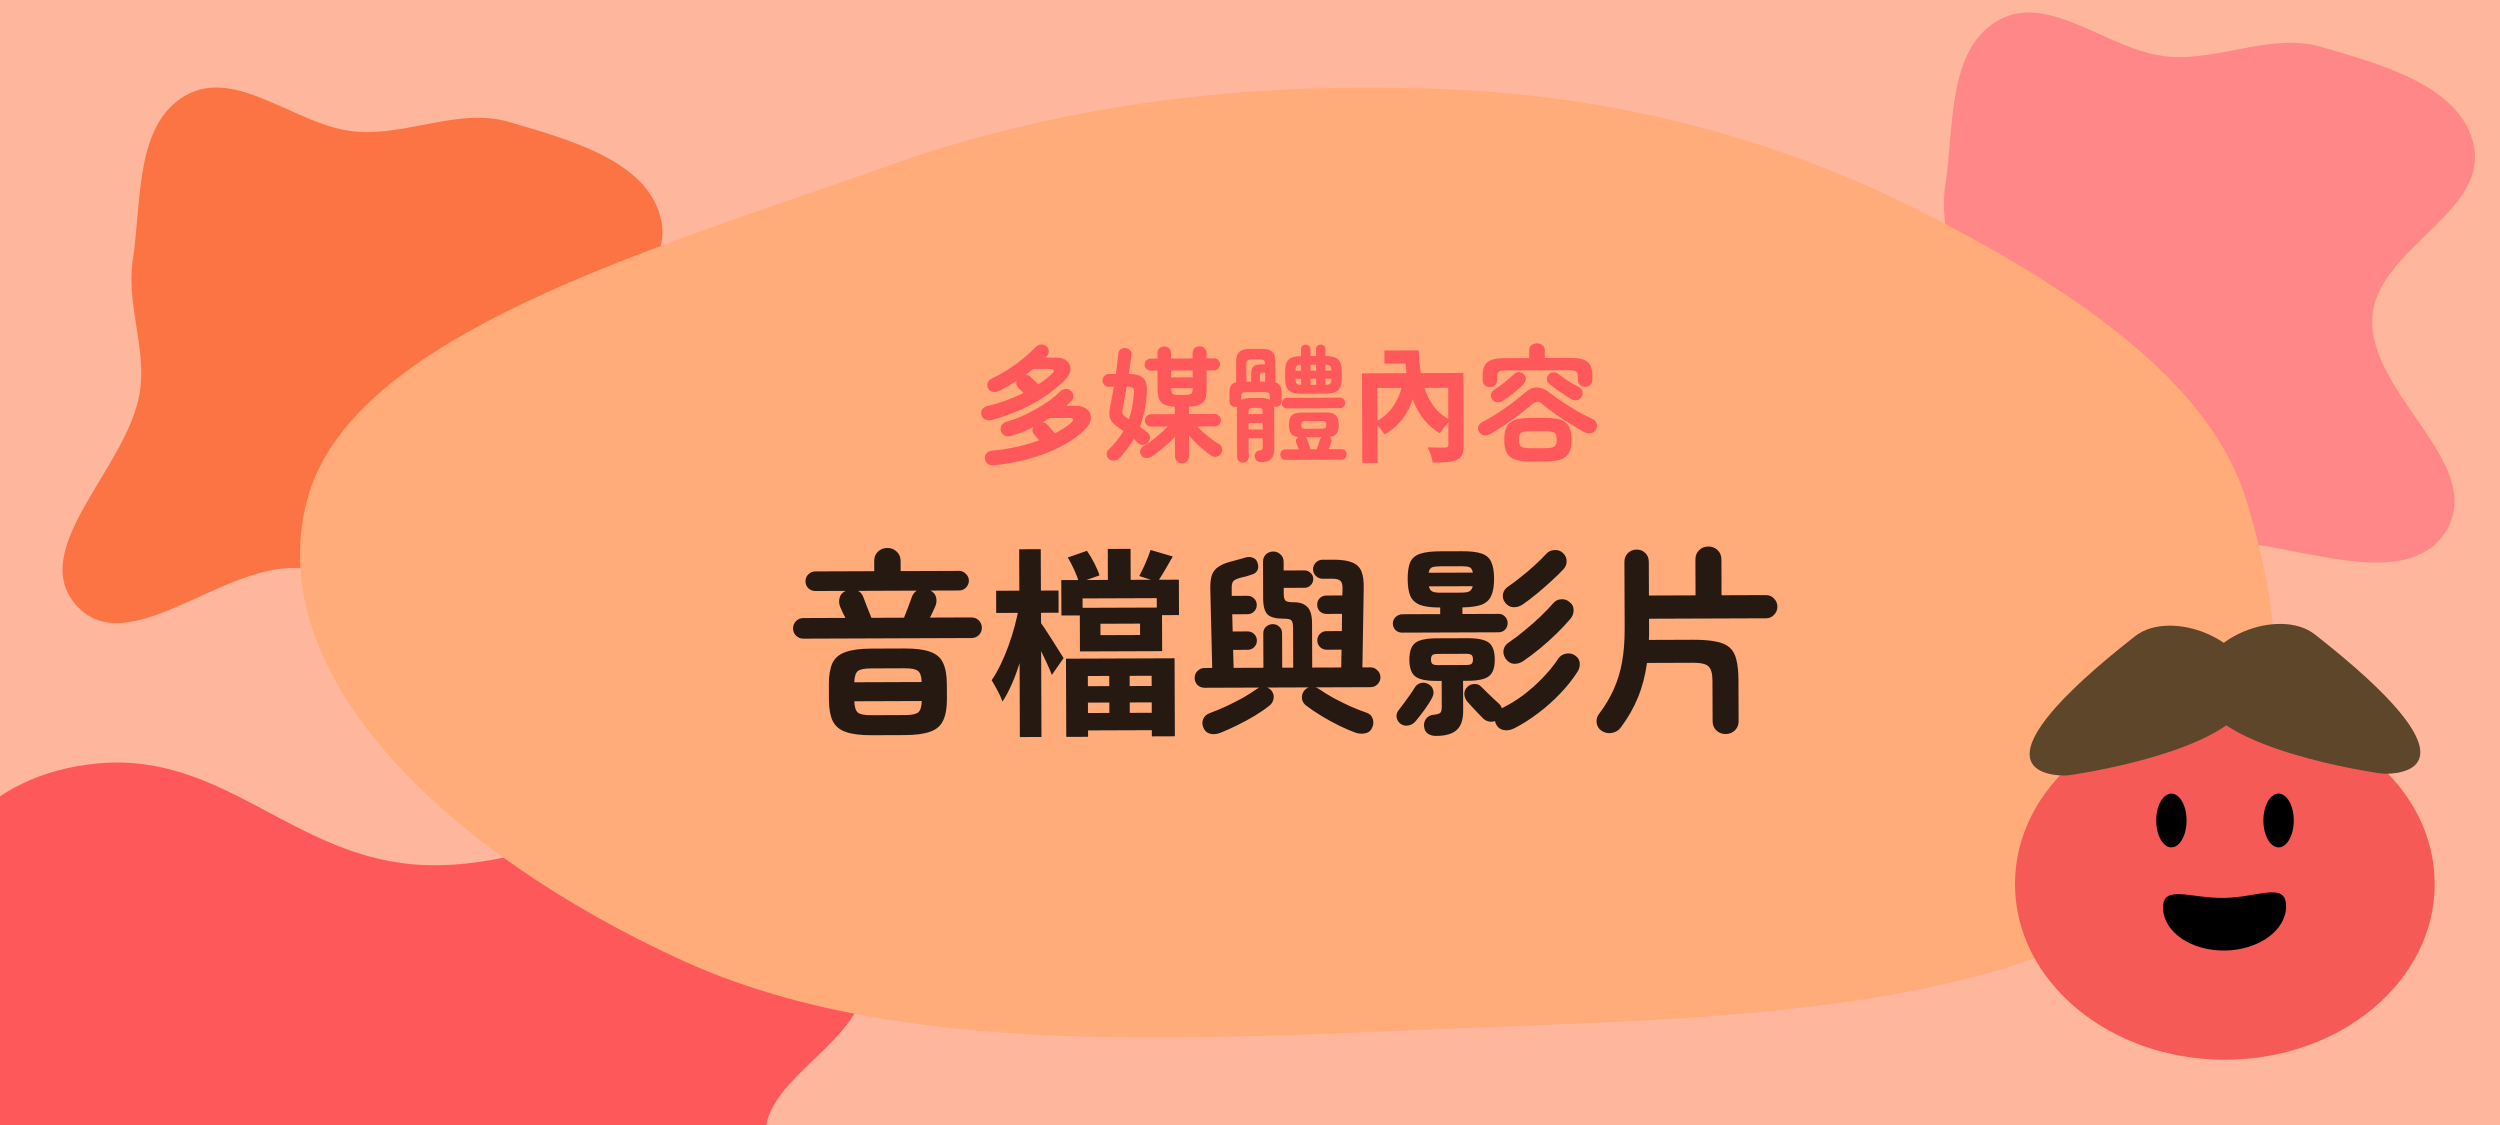 <svg width="200" height="90" viewBox="0 0 200 90" fill="none" xmlns="http://www.w3.org/2000/svg">
<g clip-path="url(#clip0_1720_1908)">
<rect width="200" height="90" fill="#FEB79D"/>
<path fill-rule="evenodd" clip-rule="evenodd" d="M-6.18 85.526C-5.521 81.351 -9.948 77.257 -7.655 73.239C-4.948 68.497 -1.652 61.992 7.772 61.078C17.997 60.087 23.6 68.826 33.978 69.205C45.818 69.637 56.588 60.196 66.887 63.237C76.243 66 70.121 74.012 68.975 79.539C68.168 83.434 61.536 86.431 61.267 90.346C60.85 96.397 75.769 103.853 67.023 107.895C58.356 111.9 45.738 103.802 34.253 102.83C27.316 102.243 20.566 103.925 13.618 103.373C4.658 102.66 -7.251 103.227 -11.753 99.17C-16.321 95.052 -6.927 90.254 -6.18 85.526Z" fill="#FE585B"/>
<path fill-rule="evenodd" clip-rule="evenodd" d="M28.474 10.53C32.649 10.872 36.743 8.58 40.761 9.767C45.503 11.168 52.008 12.874 52.922 17.752C53.913 23.046 45.174 25.946 44.795 31.318C44.363 37.447 53.804 43.022 50.763 48.353C48 53.196 39.988 50.027 34.461 49.434C30.566 49.016 27.569 45.584 23.654 45.444C17.603 45.228 10.147 52.951 6.105 48.424C2.1 43.937 10.197 37.406 11.17 31.46C11.758 27.869 10.075 24.375 10.627 20.779C11.34 16.14 10.773 9.976 14.83 7.646C18.948 5.281 23.746 10.143 28.474 10.53Z" fill="#FC7443"/>
<path fill-rule="evenodd" clip-rule="evenodd" d="M173.474 4.53C177.649 4.872 181.743 2.58 185.761 3.767C190.503 5.168 197.008 6.874 197.922 11.752C198.913 17.046 190.174 19.946 189.795 25.318C189.363 31.447 198.804 37.022 195.763 42.353C193 47.196 184.988 44.027 179.461 43.434C175.566 43.016 172.569 39.584 168.654 39.444C162.603 39.228 155.147 46.951 151.105 42.424C147.1 37.937 155.198 31.406 156.17 25.46C156.757 21.869 155.075 18.375 155.627 14.779C156.34 10.14 155.773 3.976 159.83 1.646C163.948 -0.719 168.746 4.143 173.474 4.53Z" fill="#FF8787"/>
<path fill-rule="evenodd" clip-rule="evenodd" d="M117.063 7.205C131.49 7.98 144.155 11.905 154.996 17.578C166.733 23.719 176.896 30.86 179.688 39.971C183.097 51.095 184.354 63.745 171.749 72.255C158.691 81.071 136.857 81.474 117.063 82.25C95.236 83.105 71.899 84.751 54.603 76.845C35.616 68.165 20.857 53.977 24.577 39.971C28.089 26.753 52.105 19.98 71.539 13.095C85.386 8.19 100.98 6.341 117.063 7.205Z" fill="#FFAB7A"/>
<ellipse cx="177.987" cy="70.727" rx="16.788" ry="14.051" fill="#F55A57"/>
<ellipse cx="173.711" cy="65.639" rx="1.215" ry="2.151" fill="black"/>
<ellipse cx="182.286" cy="65.639" rx="1.215" ry="2.151" fill="black"/>
<path d="M173.043 72.644C173.079 74.572 175.312 76.094 178.031 76.043C180.749 75.992 182.924 74.388 182.888 72.46C182.852 70.533 180.67 71.782 177.952 71.833C175.233 71.884 173.007 70.717 173.043 72.644Z" fill="black"/>
<path d="M170.796 50.904C173.677 48.645 180.1 51.191 180.1 55.022C180.101 59.542 168.086 61.623 165.801 61.978C165.552 62.017 165.303 62.044 165.054 62.039C163.425 62.006 157.615 61.237 170.796 50.904Z" fill="#6E5232"/>
<path d="M170.796 50.904C173.677 48.645 180.1 51.191 180.1 55.022C180.101 59.542 168.086 61.623 165.801 61.978C165.552 62.017 165.303 62.044 165.054 62.039C163.425 62.006 157.615 61.237 170.796 50.904Z" fill="url(#paint0_radial_1720_1908)" fill-opacity="0.15"/>
<path d="M185.2 50.763C182.319 48.505 175.896 51.051 175.896 54.881C175.896 59.401 187.91 61.483 190.195 61.837C190.445 61.876 190.693 61.903 190.942 61.898C192.571 61.866 198.381 61.097 185.2 50.763Z" fill="#6E5232"/>
<path d="M185.2 50.763C182.319 48.505 175.896 51.051 175.896 54.881C175.896 59.401 187.91 61.483 190.195 61.837C190.445 61.876 190.693 61.903 190.942 61.898C192.571 61.866 198.381 61.097 185.2 50.763Z" fill="url(#paint1_radial_1720_1908)" fill-opacity="0.15"/>
<path d="M79.567 37.215C79.114 37.257 78.856 37.095 78.795 36.728C78.768 36.555 78.807 36.402 78.913 36.268C79.026 36.134 79.186 36.06 79.393 36.046C80.046 35.99 80.689 35.891 81.322 35.749C81.961 35.607 82.564 35.431 83.13 35.222C83.063 35.142 82.992 35.059 82.919 34.973C82.845 34.887 82.788 34.82 82.748 34.774C82.581 34.581 82.55 34.381 82.656 34.174C82.083 34.456 81.514 34.685 80.948 34.86C80.742 34.928 80.558 34.928 80.398 34.862C80.245 34.79 80.138 34.667 80.077 34.493C80.016 34.32 80.032 34.164 80.125 34.023C80.225 33.876 80.371 33.776 80.564 33.722C80.917 33.627 81.29 33.496 81.683 33.328C82.075 33.153 82.465 32.958 82.85 32.743C83.236 32.522 83.595 32.294 83.928 32.059C84.267 31.818 84.549 31.58 84.775 31.346C84.928 31.192 85.088 31.115 85.254 31.114C85.428 31.114 85.575 31.17 85.695 31.283C85.815 31.402 85.873 31.539 85.867 31.692C85.867 31.845 85.811 31.979 85.698 32.093C85.572 32.22 85.439 32.344 85.299 32.464L86.019 32.462C86.346 32.46 86.61 32.519 86.81 32.639C87.01 32.751 87.144 32.901 87.212 33.087C87.286 33.273 87.29 33.477 87.224 33.697C87.165 33.911 87.035 34.118 86.836 34.319C86.458 34.707 86.002 35.062 85.47 35.384C84.938 35.706 84.352 35.991 83.713 36.24C83.081 36.489 82.412 36.695 81.706 36.858C81.006 37.027 80.293 37.146 79.567 37.215ZM79.344 33.596C79.15 33.644 78.977 33.634 78.823 33.568C78.67 33.502 78.566 33.383 78.512 33.209C78.465 33.043 78.484 32.893 78.57 32.759C78.657 32.619 78.8 32.525 78.999 32.477C79.512 32.362 80.012 32.214 80.498 32.032C80.99 31.85 81.453 31.652 81.885 31.437L81.484 31.038C81.31 30.866 81.256 30.679 81.322 30.479C81.096 30.626 80.866 30.767 80.634 30.901C80.407 31.029 80.181 31.15 79.955 31.264C79.769 31.351 79.589 31.379 79.415 31.346C79.248 31.313 79.128 31.227 79.054 31.087C78.967 30.934 78.953 30.781 79.013 30.628C79.072 30.467 79.185 30.35 79.351 30.276C79.784 30.075 80.22 29.833 80.659 29.551C81.097 29.27 81.506 28.971 81.885 28.657C82.271 28.342 82.593 28.047 82.852 27.773C82.985 27.639 83.131 27.569 83.291 27.562C83.458 27.548 83.601 27.594 83.722 27.7C83.835 27.806 83.896 27.933 83.903 28.079C83.917 28.226 83.871 28.356 83.765 28.47C83.745 28.497 83.721 28.523 83.695 28.55C83.675 28.57 83.655 28.59 83.635 28.61L84.485 28.607C84.865 28.606 85.155 28.698 85.356 28.884C85.563 29.063 85.658 29.293 85.639 29.573C85.62 29.853 85.464 30.137 85.172 30.425C84.474 31.114 83.64 31.73 82.669 32.274C81.704 32.811 80.596 33.252 79.344 33.596ZM84.397 34.667C84.65 34.533 84.883 34.399 85.096 34.265C85.316 34.124 85.508 33.98 85.674 33.833C85.807 33.712 85.86 33.615 85.833 33.542C85.806 33.469 85.706 33.433 85.533 33.433L83.973 33.439C83.886 33.493 83.797 33.55 83.704 33.61C83.611 33.664 83.517 33.717 83.424 33.771C83.564 33.791 83.688 33.86 83.795 33.98C83.862 34.059 83.956 34.169 84.076 34.309C84.203 34.442 84.311 34.561 84.397 34.667ZM83.073 30.752C83.492 30.471 83.854 30.186 84.16 29.898C84.286 29.778 84.336 29.684 84.309 29.618C84.282 29.545 84.182 29.508 84.008 29.509L82.658 29.514C82.565 29.588 82.466 29.665 82.359 29.745C82.26 29.825 82.156 29.902 82.05 29.976C82.197 29.982 82.33 30.042 82.451 30.155C82.524 30.221 82.621 30.314 82.742 30.434C82.869 30.553 82.979 30.659 83.073 30.752ZM94.567 37.07C94.413 37.07 94.28 37.018 94.166 36.911C94.059 36.812 94.005 36.679 94.004 36.512L93.999 34.942C93.733 35.23 93.431 35.514 93.092 35.795C92.76 36.077 92.437 36.321 92.124 36.529C91.978 36.616 91.828 36.653 91.675 36.641C91.522 36.635 91.401 36.568 91.314 36.442C91.227 36.329 91.193 36.202 91.213 36.062C91.239 35.916 91.312 35.805 91.431 35.731C91.658 35.597 91.891 35.44 92.13 35.259C92.376 35.071 92.608 34.88 92.828 34.686C93.054 34.485 93.25 34.298 93.416 34.124L92.096 34.129C91.956 34.13 91.835 34.083 91.735 33.99C91.641 33.891 91.594 33.771 91.594 33.631C91.593 33.498 91.639 33.384 91.733 33.29C91.832 33.19 91.952 33.139 92.092 33.139L93.992 33.132L93.99 32.542C93.616 32.517 93.329 32.454 93.129 32.355C92.929 32.256 92.791 32.11 92.717 31.917C92.643 31.717 92.606 31.46 92.605 31.147L92.599 29.647L92.049 29.649C91.922 29.65 91.809 29.603 91.709 29.51C91.615 29.417 91.568 29.304 91.567 29.171C91.567 29.038 91.613 28.924 91.706 28.83C91.806 28.737 91.919 28.69 92.045 28.689L92.595 28.687L92.594 28.267C92.593 28.094 92.646 27.96 92.752 27.866C92.859 27.766 92.985 27.716 93.132 27.715C93.285 27.715 93.415 27.764 93.522 27.864C93.629 27.957 93.683 28.09 93.684 28.263L93.685 28.683L95.405 28.677L95.404 28.267C95.403 28.093 95.456 27.956 95.562 27.856C95.675 27.756 95.808 27.705 95.962 27.705C96.115 27.704 96.245 27.754 96.352 27.853C96.466 27.953 96.523 28.089 96.524 28.262L96.525 28.672L97.115 28.67C97.249 28.67 97.362 28.716 97.456 28.809C97.55 28.902 97.597 29.015 97.597 29.149C97.598 29.282 97.551 29.395 97.458 29.489C97.365 29.583 97.252 29.63 97.119 29.63L96.529 29.633L96.534 31.133C96.536 31.453 96.497 31.713 96.417 31.913C96.345 32.107 96.205 32.254 95.999 32.355C95.793 32.449 95.496 32.51 95.11 32.538L95.112 33.128L97.182 33.12C97.315 33.12 97.429 33.169 97.522 33.269C97.623 33.362 97.673 33.475 97.674 33.608C97.674 33.748 97.625 33.868 97.525 33.969C97.432 34.062 97.319 34.11 97.186 34.11L95.756 34.115C95.909 34.268 96.087 34.434 96.287 34.614C96.495 34.786 96.705 34.955 96.919 35.121C97.14 35.28 97.347 35.419 97.541 35.539C97.668 35.618 97.745 35.738 97.772 35.898C97.799 36.051 97.767 36.188 97.674 36.308C97.567 36.442 97.434 36.519 97.275 36.54C97.121 36.56 96.978 36.521 96.844 36.421C96.557 36.209 96.256 35.964 95.941 35.685C95.634 35.406 95.359 35.127 95.118 34.848L95.124 36.508C95.125 36.674 95.069 36.808 94.956 36.908C94.85 37.016 94.72 37.069 94.567 37.07ZM88.715 36.721C88.595 36.615 88.534 36.489 88.534 36.342C88.533 36.196 88.586 36.072 88.692 35.972C89.177 35.503 89.572 35.005 89.877 34.477C89.837 34.451 89.797 34.428 89.757 34.408C89.723 34.381 89.686 34.355 89.646 34.328C89.359 34.129 89.142 33.95 88.994 33.791C88.854 33.624 88.773 33.435 88.752 33.221C88.738 33.001 88.767 32.718 88.839 32.371C88.891 32.144 88.937 31.911 88.977 31.671C89.022 31.43 89.068 31.187 89.114 30.94L88.694 30.942C88.56 30.942 88.444 30.892 88.343 30.793C88.249 30.687 88.202 30.567 88.202 30.433C88.201 30.3 88.248 30.183 88.341 30.083C88.44 29.976 88.557 29.922 88.69 29.922L89.27 29.919C89.309 29.633 89.344 29.352 89.377 29.079C89.416 28.806 89.445 28.552 89.464 28.319C89.483 28.139 89.546 28.012 89.653 27.938C89.766 27.864 89.896 27.834 90.042 27.847C90.189 27.859 90.309 27.916 90.403 28.015C90.503 28.115 90.54 28.255 90.514 28.435C90.489 28.648 90.456 28.882 90.417 29.135C90.378 29.389 90.339 29.649 90.3 29.916C90.847 29.92 91.23 30.029 91.451 30.241C91.679 30.454 91.777 30.843 91.746 31.41C91.721 31.937 91.659 32.427 91.561 32.881C91.469 33.328 91.347 33.748 91.196 34.142C91.323 34.228 91.436 34.311 91.537 34.391C91.644 34.471 91.734 34.544 91.807 34.61C91.941 34.716 92.005 34.849 91.999 35.009C91.993 35.163 91.933 35.303 91.82 35.43C91.721 35.537 91.594 35.594 91.441 35.601C91.294 35.602 91.164 35.549 91.05 35.443C90.997 35.39 90.94 35.337 90.88 35.283C90.82 35.224 90.763 35.171 90.709 35.124C90.55 35.391 90.375 35.652 90.182 35.906C89.99 36.16 89.777 36.408 89.545 36.648C89.439 36.769 89.306 36.836 89.146 36.85C88.986 36.87 88.842 36.828 88.715 36.721ZM90.313 33.536C90.425 33.215 90.514 32.882 90.58 32.535C90.645 32.188 90.69 31.821 90.716 31.434C90.728 31.227 90.698 31.094 90.624 31.034C90.557 30.968 90.414 30.935 90.194 30.936L90.134 30.936C90.082 31.243 90.029 31.54 89.977 31.827C89.925 32.114 89.876 32.367 89.83 32.587C89.797 32.754 89.784 32.888 89.791 32.987C89.798 33.081 89.835 33.164 89.902 33.237C89.976 33.303 90.086 33.386 90.233 33.486L90.313 33.536ZM93.691 30.193L95.411 30.187L95.409 29.637L93.689 29.643L93.691 30.193ZM94.556 31.6C94.81 31.599 94.996 31.588 95.116 31.568C95.243 31.541 95.323 31.49 95.356 31.417C95.395 31.337 95.415 31.223 95.414 31.077L95.414 31.047L93.694 31.053L93.694 31.083C93.695 31.23 93.712 31.343 93.746 31.423C93.786 31.496 93.866 31.546 93.986 31.572C94.113 31.591 94.303 31.601 94.556 31.6ZM99.436 37.012C99.31 37.012 99.2 36.969 99.106 36.883C99.012 36.803 98.965 36.69 98.965 36.544L98.951 32.834C98.95 32.72 98.96 32.62 98.98 32.533C98.953 32.54 98.926 32.547 98.9 32.554C98.88 32.554 98.856 32.554 98.83 32.554C98.703 32.554 98.593 32.515 98.499 32.435C98.406 32.349 98.359 32.232 98.358 32.086L98.356 31.436C98.355 31.182 98.394 30.989 98.474 30.855C98.56 30.722 98.699 30.631 98.892 30.584L98.887 28.994C98.885 28.601 98.968 28.323 99.133 28.163C99.3 27.996 99.576 27.911 99.963 27.91L100.953 27.906C101.346 27.905 101.623 27.987 101.784 28.153C101.944 28.312 102.025 28.589 102.027 28.982L102.033 30.592C102.206 30.638 102.33 30.728 102.404 30.861C102.484 30.994 102.525 31.18 102.526 31.42L102.528 32.07C102.529 32.217 102.482 32.334 102.389 32.421C102.296 32.501 102.183 32.542 102.05 32.542C102.023 32.542 102 32.542 101.98 32.542C101.96 32.536 101.936 32.529 101.91 32.523C101.923 32.569 101.93 32.619 101.93 32.672C101.93 32.719 101.931 32.769 101.931 32.822L101.942 35.922C101.944 36.263 101.865 36.52 101.705 36.693C101.546 36.867 101.293 36.962 100.946 36.976C100.8 36.983 100.673 36.951 100.566 36.878C100.466 36.805 100.405 36.702 100.385 36.568C100.364 36.442 100.384 36.328 100.443 36.228C100.51 36.128 100.603 36.068 100.723 36.047C100.843 36.033 100.923 36.003 100.962 35.956C101.002 35.909 101.022 35.826 101.022 35.706L101.019 35.066L99.889 35.07L99.895 36.54C99.895 36.687 99.852 36.8 99.766 36.881C99.68 36.968 99.57 37.011 99.436 37.012ZM102.836 36.789C102.709 36.79 102.609 36.747 102.535 36.66C102.461 36.581 102.424 36.484 102.424 36.371C102.424 36.257 102.46 36.161 102.533 36.08C102.606 35.993 102.706 35.95 102.832 35.949L103.902 35.945C103.869 35.852 103.832 35.759 103.791 35.666C103.758 35.572 103.727 35.499 103.701 35.446C103.667 35.353 103.663 35.263 103.69 35.176C103.723 35.083 103.779 35.012 103.859 34.965C103.592 34.933 103.402 34.844 103.288 34.697C103.174 34.545 103.116 34.312 103.115 33.998C103.114 33.632 103.19 33.374 103.342 33.227C103.502 33.08 103.765 33.006 104.132 33.004L106.071 32.997C106.438 32.996 106.698 33.068 106.852 33.214C107.013 33.36 107.094 33.617 107.095 33.983C107.096 34.297 107.041 34.53 106.928 34.684C106.815 34.831 106.629 34.922 106.369 34.956C106.429 35.009 106.473 35.076 106.499 35.156C106.526 35.229 106.523 35.312 106.49 35.406C106.477 35.452 106.451 35.526 106.411 35.626C106.372 35.726 106.332 35.83 106.292 35.936L107.312 35.933C107.446 35.932 107.546 35.975 107.613 36.062C107.686 36.141 107.724 36.238 107.724 36.351C107.724 36.464 107.688 36.561 107.615 36.642C107.549 36.728 107.449 36.772 107.315 36.773L102.836 36.789ZM104.116 31.494C103.629 31.496 103.289 31.407 103.095 31.228C102.908 31.049 102.813 30.726 102.811 30.259L102.809 29.729C102.808 29.269 102.9 28.949 103.086 28.768C103.278 28.587 103.611 28.496 104.085 28.494L104.083 27.945C104.082 27.825 104.119 27.734 104.192 27.674C104.265 27.607 104.355 27.573 104.461 27.573C104.561 27.573 104.648 27.606 104.722 27.672C104.795 27.732 104.832 27.822 104.833 27.942L104.835 28.482L105.285 28.48L105.283 27.94C105.282 27.82 105.319 27.73 105.392 27.67C105.465 27.603 105.551 27.569 105.651 27.569C105.758 27.568 105.848 27.601 105.922 27.668C105.995 27.727 106.032 27.817 106.033 27.937L106.035 28.477C106.521 28.482 106.858 28.574 107.046 28.753C107.24 28.926 107.338 29.246 107.339 29.712L107.341 30.242C107.343 30.709 107.248 31.033 107.055 31.213C106.869 31.394 106.529 31.485 106.036 31.487L104.116 31.494ZM102.96 32.669C102.834 32.669 102.733 32.63 102.66 32.55C102.586 32.463 102.549 32.364 102.549 32.25C102.548 32.137 102.585 32.04 102.658 31.96C102.731 31.873 102.83 31.829 102.957 31.829L107.187 31.813C107.32 31.812 107.424 31.855 107.498 31.942C107.571 32.022 107.608 32.118 107.609 32.231C107.609 32.345 107.573 32.445 107.5 32.532C107.427 32.612 107.324 32.653 107.19 32.653L102.96 32.669ZM104.426 34.303L105.786 34.298C105.9 34.298 105.98 34.278 106.026 34.237C106.079 34.197 106.106 34.114 106.105 33.987C106.105 33.854 106.078 33.77 106.024 33.737C105.977 33.697 105.897 33.678 105.784 33.678L104.424 33.683C104.304 33.684 104.221 33.704 104.174 33.744C104.128 33.778 104.105 33.861 104.105 33.995C104.106 34.121 104.129 34.204 104.176 34.244C104.223 34.284 104.306 34.304 104.426 34.303ZM99.712 30.541L100.092 30.539L100.09 29.979C100.089 29.659 100.148 29.442 100.268 29.329C100.394 29.208 100.617 29.147 100.937 29.146L101.197 29.145C101.197 28.972 101.163 28.862 101.096 28.816C101.036 28.762 100.916 28.736 100.736 28.737L100.176 28.739C99.989 28.74 99.862 28.77 99.796 28.83C99.736 28.884 99.707 29.007 99.707 29.201L99.712 30.541ZM99.298 31.992C99.384 31.939 99.487 31.902 99.607 31.881C99.727 31.854 99.864 31.84 100.017 31.84L100.867 31.837C101.02 31.836 101.157 31.849 101.277 31.875C101.397 31.895 101.501 31.931 101.588 31.984L101.587 31.764C101.586 31.584 101.559 31.474 101.506 31.434C101.452 31.388 101.332 31.365 101.145 31.365L99.745 31.371C99.559 31.371 99.436 31.395 99.376 31.442C99.323 31.489 99.296 31.606 99.297 31.792L99.298 31.992ZM104.812 35.942L105.342 35.94C105.382 35.826 105.428 35.69 105.481 35.529C105.534 35.362 105.573 35.236 105.599 35.149C105.613 35.116 105.626 35.086 105.639 35.059C105.659 35.025 105.682 34.999 105.709 34.978L104.439 34.983C104.499 35.036 104.546 35.103 104.58 35.183C104.613 35.263 104.65 35.362 104.691 35.482C104.731 35.602 104.765 35.709 104.792 35.802C104.805 35.829 104.812 35.852 104.812 35.872C104.812 35.892 104.812 35.915 104.812 35.942ZM99.886 34.36L101.016 34.356L101.015 33.836L99.885 33.84L99.886 34.36ZM99.882 33.13L101.012 33.126L101.011 33.006C101.011 32.833 100.984 32.726 100.93 32.686C100.883 32.646 100.777 32.627 100.61 32.627L100.28 32.629C100.12 32.629 100.013 32.65 99.96 32.69C99.907 32.73 99.881 32.837 99.882 33.01L99.882 33.13ZM100.792 30.537L101.212 30.535L101.21 29.815L101.05 29.816C100.95 29.816 100.88 29.836 100.84 29.877C100.807 29.91 100.79 29.977 100.791 30.077L100.792 30.537ZM104.843 30.792L105.293 30.79L105.291 30.3L104.841 30.302L104.843 30.792ZM104.839 29.662L105.289 29.66L105.287 29.18L104.837 29.182L104.839 29.662ZM106.043 30.787C106.237 30.787 106.363 30.756 106.423 30.696C106.483 30.629 106.512 30.499 106.512 30.305L106.511 30.296L106.041 30.297L106.043 30.787ZM106.039 29.657L106.509 29.655C106.502 29.462 106.468 29.336 106.408 29.276C106.347 29.216 106.224 29.183 106.037 29.177L106.039 29.657ZM104.093 30.794L104.092 30.305L103.642 30.306L103.642 30.316C103.642 30.503 103.673 30.629 103.733 30.696C103.793 30.756 103.913 30.788 104.093 30.794ZM103.639 29.666L104.089 29.665L104.087 29.184C103.907 29.192 103.787 29.226 103.728 29.286C103.675 29.346 103.645 29.473 103.639 29.666ZM108.96 29.866L116.47 29.839L116.474 31.019L110.184 31.042L110.206 37.032L108.986 37.036L108.96 29.866ZM115.85 29.841L117.07 29.836L117.091 35.606C117.094 36.246 116.975 36.597 116.546 36.788C116.116 36.98 115.486 37.002 114.616 37.005C114.575 36.656 114.383 36.116 114.212 35.787C114.762 35.815 115.442 35.812 115.632 35.802C115.812 35.801 115.872 35.741 115.871 35.591L115.85 29.841ZM110.753 28.04L112.993 28.032L112.997 29.081L110.757 29.09L110.753 28.04ZM112.213 28.034L113.493 28.03C113.593 30.599 114.17 32.707 116.044 33.61C115.785 33.851 115.377 34.343 115.188 34.663C113.213 33.501 112.545 31.213 112.405 28.574L112.215 28.574L112.213 28.034ZM112.311 30.134L113.412 30.32C113.079 32.421 112.315 33.904 110.748 34.75C110.587 34.471 110.195 33.982 109.954 33.783C111.322 33.128 112.067 31.855 112.311 30.134ZM122.396 36.917C121.896 36.919 121.496 36.867 121.196 36.761C120.895 36.662 120.678 36.486 120.544 36.234C120.409 35.981 120.341 35.631 120.34 35.184C120.338 34.738 120.403 34.387 120.536 34.134C120.668 33.88 120.884 33.702 121.184 33.601C121.483 33.493 121.883 33.439 122.383 33.437L123.663 33.432C124.163 33.43 124.563 33.482 124.864 33.587C125.164 33.686 125.382 33.862 125.516 34.115C125.65 34.368 125.718 34.718 125.72 35.164C125.721 35.611 125.656 35.961 125.524 36.215C125.391 36.469 125.175 36.646 124.876 36.748C124.576 36.855 124.176 36.91 123.676 36.912L122.396 36.917ZM119.184 30.969C119.024 30.969 118.887 30.92 118.774 30.82C118.666 30.721 118.613 30.584 118.612 30.411L118.611 30.091C118.609 29.571 118.731 29.204 118.977 28.989C119.229 28.768 119.659 28.657 120.265 28.654L122.335 28.647L122.333 28.057C122.333 27.863 122.392 27.717 122.512 27.616C122.638 27.516 122.784 27.465 122.951 27.465C123.124 27.464 123.271 27.513 123.392 27.613C123.519 27.712 123.583 27.859 123.583 28.052L123.585 28.642L125.725 28.634C126.332 28.632 126.759 28.741 127.007 28.96C127.261 29.172 127.389 29.538 127.391 30.058L127.392 30.378C127.393 30.552 127.336 30.688 127.223 30.789C127.11 30.889 126.974 30.94 126.814 30.94C126.654 30.941 126.517 30.895 126.403 30.802C126.29 30.709 126.233 30.576 126.232 30.402L126.231 30.132C126.23 29.946 126.183 29.813 126.09 29.733C126.003 29.653 125.836 29.614 125.589 29.615L120.409 29.634C120.162 29.635 119.993 29.676 119.9 29.756C119.807 29.836 119.76 29.97 119.761 30.156L119.762 30.426C119.763 30.6 119.707 30.733 119.594 30.827C119.481 30.921 119.344 30.968 119.184 30.969ZM119.188 34.729C119.022 34.822 118.858 34.853 118.698 34.82C118.538 34.788 118.411 34.695 118.317 34.542C118.23 34.389 118.213 34.242 118.266 34.102C118.318 33.962 118.428 33.848 118.594 33.761C118.974 33.566 119.363 33.341 119.762 33.086C120.161 32.825 120.55 32.553 120.929 32.272C121.315 31.984 121.663 31.703 121.976 31.428C122.295 31.14 122.614 30.996 122.934 30.995C123.261 30.994 123.588 31.122 123.916 31.381C124.223 31.62 124.567 31.869 124.948 32.127C125.336 32.386 125.74 32.634 126.161 32.873C126.582 33.111 126.993 33.326 127.394 33.518C127.547 33.591 127.658 33.704 127.725 33.857C127.792 34.003 127.783 34.157 127.697 34.317C127.61 34.484 127.478 34.594 127.298 34.648C127.125 34.696 126.948 34.673 126.768 34.581C126.393 34.375 126.003 34.147 125.595 33.895C125.187 33.643 124.793 33.385 124.412 33.119C124.038 32.847 123.7 32.585 123.399 32.333C123.245 32.2 123.105 32.137 122.978 32.145C122.858 32.145 122.722 32.212 122.569 32.346C122.27 32.6 121.931 32.872 121.552 33.16C121.18 33.441 120.791 33.719 120.385 33.994C119.98 34.262 119.581 34.507 119.188 34.729ZM122.392 35.857L123.672 35.852C124.032 35.851 124.265 35.803 124.372 35.709C124.485 35.616 124.541 35.435 124.54 35.169C124.539 34.895 124.481 34.716 124.368 34.629C124.261 34.536 124.027 34.491 123.667 34.492L122.387 34.497C122.021 34.498 121.781 34.546 121.668 34.639C121.561 34.726 121.509 34.907 121.51 35.18C121.511 35.447 121.565 35.626 121.672 35.719C121.785 35.812 122.026 35.858 122.392 35.857ZM120.248 32.055C120.102 32.148 119.945 32.192 119.779 32.186C119.619 32.18 119.482 32.101 119.368 31.948C119.287 31.835 119.257 31.705 119.276 31.558C119.302 31.405 119.382 31.285 119.515 31.197C119.788 31.023 120.067 30.822 120.353 30.594C120.645 30.366 120.894 30.152 121.1 29.951C121.213 29.831 121.346 29.77 121.5 29.77C121.66 29.769 121.797 29.826 121.91 29.939C122.024 30.045 122.078 30.171 122.072 30.318C122.066 30.458 122.009 30.585 121.903 30.698C121.657 30.953 121.395 31.194 121.116 31.421C120.843 31.649 120.554 31.86 120.248 32.055ZM125.678 31.924C125.511 31.819 125.32 31.696 125.106 31.557C124.892 31.417 124.682 31.275 124.475 31.129C124.274 30.976 124.1 30.84 123.953 30.721C123.833 30.621 123.766 30.498 123.752 30.352C123.745 30.205 123.791 30.078 123.89 29.971C123.983 29.857 124.103 29.797 124.25 29.79C124.403 29.776 124.536 29.815 124.65 29.908C124.804 30.028 124.981 30.157 125.182 30.296C125.382 30.429 125.583 30.558 125.783 30.684C125.99 30.803 126.181 30.906 126.354 30.992C126.488 31.058 126.568 31.165 126.595 31.311C126.629 31.458 126.61 31.598 126.537 31.731C126.451 31.885 126.325 31.979 126.158 32.013C125.991 32.04 125.831 32.011 125.678 31.924Z" fill="#FE585B"/>
<path d="M64.264 51.093C64.04 51.094 63.847 51.014 63.687 50.855C63.526 50.696 63.446 50.504 63.445 50.28C63.444 50.045 63.523 49.848 63.682 49.687C63.842 49.526 64.034 49.446 64.258 49.445L67.633 49.432C67.558 49.283 67.483 49.134 67.408 48.985C67.343 48.836 67.284 48.703 67.23 48.586C67.123 48.341 67.101 48.09 67.164 47.834C67.227 47.578 67.391 47.391 67.657 47.272L65.225 47.281C65.012 47.282 64.825 47.208 64.665 47.059C64.515 46.9 64.439 46.714 64.439 46.5C64.438 46.287 64.512 46.105 64.661 45.956C64.82 45.795 65.006 45.714 65.22 45.713L69.94 45.696L69.937 44.88C69.936 44.571 70.036 44.319 70.238 44.127C70.451 43.934 70.701 43.837 70.989 43.836C71.277 43.835 71.522 43.93 71.726 44.121C71.94 44.312 72.047 44.563 72.049 44.872L72.052 45.688L76.724 45.671C76.937 45.67 77.119 45.749 77.269 45.909C77.429 46.057 77.51 46.239 77.511 46.452C77.511 46.665 77.432 46.852 77.273 47.013C77.124 47.163 76.943 47.238 76.73 47.239L74.442 47.247C74.687 47.374 74.837 47.56 74.892 47.806C74.946 48.051 74.92 48.291 74.814 48.526C74.761 48.643 74.698 48.782 74.624 48.943C74.55 49.092 74.476 49.247 74.401 49.407L77.713 49.395C77.948 49.394 78.146 49.474 78.306 49.633C78.467 49.792 78.548 49.989 78.549 50.224C78.549 50.448 78.47 50.64 78.311 50.801C78.151 50.962 77.954 51.042 77.72 51.043L64.264 51.093ZM69.716 58.817C68.842 58.82 68.153 58.732 67.651 58.553C67.16 58.384 66.812 58.086 66.608 57.66C66.415 57.245 66.316 56.675 66.314 55.949L66.309 54.781C66.307 54.045 66.4 53.469 66.591 53.052C66.792 52.636 67.138 52.341 67.628 52.169C68.128 51.985 68.816 51.892 69.691 51.889L72.363 51.879C73.248 51.876 73.931 51.964 74.412 52.143C74.903 52.312 75.245 52.604 75.439 53.02C75.643 53.435 75.747 54.01 75.749 54.746L75.754 55.914C75.756 56.64 75.657 57.211 75.456 57.627C75.266 58.055 74.925 58.355 74.435 58.527C73.956 58.71 73.274 58.804 72.388 58.807L69.716 58.817ZM69.713 49.425L72.322 49.415C72.427 49.159 72.538 48.876 72.654 48.566C72.77 48.256 72.876 47.968 72.971 47.701C73.045 47.519 73.167 47.369 73.338 47.251L68.65 47.269C68.842 47.375 68.976 47.529 69.051 47.731C69.148 47.976 69.256 48.258 69.374 48.578C69.504 48.898 69.617 49.18 69.713 49.425ZM69.694 57.217L72.382 57.207C72.916 57.205 73.273 57.134 73.454 56.995C73.634 56.845 73.729 56.541 73.738 56.082L68.346 56.102C68.359 56.56 68.456 56.864 68.638 57.013C68.82 57.151 69.172 57.219 69.694 57.217ZM68.341 54.582L73.733 54.562C73.72 54.103 73.618 53.805 73.425 53.667C73.243 53.529 72.891 53.461 72.368 53.463L69.68 53.473C69.158 53.475 68.806 53.545 68.625 53.685C68.455 53.824 68.36 54.123 68.341 54.582ZM79.69 47.26L84.681 47.241L84.688 49.017L79.696 49.036L79.69 47.26ZM81.533 43.941L83.261 43.934L83.317 58.958L81.589 58.965L81.533 43.941ZM81.534 48.469L82.591 48.833C82.169 51.363 81.3 54.486 80.202 56.122C80.025 55.611 79.606 54.876 79.332 54.413C80.319 53.017 81.19 50.502 81.534 48.469ZM83.187 49.711C83.524 50.142 84.812 52.201 85.086 52.648L84.147 53.995C83.807 53.069 82.856 51.2 82.453 50.45L83.187 49.711ZM86.534 54.898L92.726 54.876L92.731 56.188L86.539 56.211L86.534 54.898ZM86.398 57.043L92.958 57.019L92.963 58.411L86.403 58.435L86.398 57.043ZM88.621 43.915L90.445 43.908L90.458 47.252L88.634 47.259L88.621 43.915ZM88.737 53.514L90.369 53.508L90.385 57.764L88.753 57.77L88.737 53.514ZM84.902 46.408L94.31 46.374L94.321 49.206L92.545 49.212L92.54 47.852L86.604 47.874L86.609 49.234L84.913 49.24L84.902 46.408ZM85.278 52.695L93.966 52.663L93.989 58.903L92.149 58.91L92.131 54.062L87.027 54.081L87.045 58.945L85.301 58.951L85.278 52.695ZM88.035 49.901L88.039 50.813L91.207 50.801L91.203 49.889L88.035 49.901ZM86.383 48.627L92.959 48.603L92.972 52.091L86.396 52.115L86.383 48.627ZM85.424 44.599L86.958 44.065C87.36 44.655 87.795 45.47 87.957 46.029L86.327 46.611C86.181 46.068 85.794 45.221 85.424 44.599ZM92.046 43.998L93.823 44.519C93.378 45.289 92.949 46.059 92.599 46.556L91.141 46.081C91.459 45.504 91.84 44.623 92.046 43.998ZM108.468 58.625C108.083 58.488 107.651 58.303 107.17 58.07C106.689 57.837 106.213 57.578 105.743 57.291C105.273 57.005 104.855 56.724 104.492 56.448C104.299 56.299 104.187 56.113 104.154 55.889C104.132 55.655 104.189 55.446 104.327 55.264C104.444 55.125 104.572 55.034 104.71 54.991L101.382 55.003C101.447 55.035 101.511 55.072 101.575 55.115C101.639 55.157 101.693 55.21 101.735 55.274C101.886 55.476 101.934 55.689 101.882 55.914C101.84 56.127 101.734 56.303 101.564 56.443C101.245 56.7 100.856 56.968 100.399 57.247C99.941 57.526 99.467 57.784 98.978 58.02C98.499 58.257 98.056 58.456 97.652 58.617C97.343 58.736 97.066 58.764 96.82 58.7C96.575 58.648 96.393 58.489 96.274 58.222C96.167 57.977 96.16 57.743 96.256 57.519C96.351 57.294 96.537 57.133 96.814 57.036C97.219 56.886 97.645 56.708 98.092 56.504C98.55 56.289 98.986 56.068 99.401 55.843C99.817 55.607 100.173 55.381 100.471 55.167C100.514 55.135 100.556 55.108 100.599 55.086C100.652 55.054 100.7 55.027 100.742 55.006L96.374 55.022C96.15 55.023 95.958 54.949 95.798 54.8C95.648 54.641 95.572 54.454 95.572 54.241C95.571 54.017 95.645 53.83 95.793 53.68C95.953 53.52 96.145 53.439 96.369 53.438L96.977 53.436L96.826 47.212C96.813 46.732 96.849 46.348 96.933 46.06C97.028 45.761 97.203 45.526 97.459 45.354C97.714 45.172 98.081 45.021 98.561 44.902C98.742 44.848 98.923 44.799 99.104 44.756C99.296 44.702 99.483 44.648 99.664 44.594C99.866 44.54 100.058 44.55 100.24 44.624C100.422 44.687 100.545 44.825 100.609 45.038C100.685 45.273 100.675 45.475 100.58 45.646C100.495 45.807 100.346 45.914 100.133 45.968C99.994 46.011 99.845 46.06 99.686 46.114C99.526 46.157 99.387 46.189 99.27 46.211C98.939 46.298 98.732 46.4 98.647 46.517C98.562 46.624 98.525 46.843 98.537 47.174L98.539 47.67L99.787 47.665C100.001 47.664 100.177 47.733 100.316 47.871C100.466 48.009 100.541 48.185 100.542 48.398C100.543 48.601 100.469 48.777 100.32 48.927C100.182 49.066 100.006 49.136 99.793 49.137L98.577 49.142L98.614 50.518L99.798 50.513C100.011 50.513 100.187 50.581 100.327 50.719C100.476 50.857 100.552 51.033 100.552 51.246C100.553 51.449 100.479 51.625 100.33 51.775C100.192 51.914 100.017 51.984 99.803 51.985L98.651 51.989L98.689 53.429L101.073 53.421L101.062 50.669C101.062 50.445 101.136 50.268 101.284 50.14C101.433 50.001 101.609 49.931 101.812 49.93C102.025 49.929 102.201 49.998 102.34 50.136C102.49 50.263 102.566 50.439 102.566 50.663L102.577 53.415L103.457 53.412L103.445 50.228C103.444 49.918 103.4 49.721 103.315 49.636C103.24 49.541 103.031 49.493 102.69 49.495C102.082 49.497 101.655 49.386 101.409 49.163C101.173 48.929 101.054 48.498 101.052 47.869L101.041 44.941C101.04 44.695 101.119 44.498 101.279 44.348C101.438 44.198 101.63 44.122 101.854 44.122C102.078 44.121 102.27 44.195 102.431 44.343C102.602 44.492 102.688 44.689 102.689 44.934L102.692 45.639L104.356 45.632C104.548 45.632 104.713 45.7 104.852 45.839C104.992 45.966 105.062 46.126 105.062 46.318C105.063 46.51 104.994 46.675 104.856 46.815C104.718 46.954 104.553 47.024 104.361 47.024L102.697 47.031L102.699 47.511C102.7 47.798 102.754 47.985 102.861 48.07C102.968 48.144 103.176 48.181 103.485 48.18C103.986 48.178 104.355 48.304 104.591 48.559C104.837 48.804 104.961 49.23 104.963 49.838L104.977 53.406L107.297 53.398L107.323 51.973L106.123 51.978C105.921 51.979 105.744 51.905 105.594 51.756C105.455 51.607 105.385 51.431 105.384 51.229C105.384 51.026 105.452 50.855 105.591 50.716C105.739 50.566 105.915 50.491 106.118 50.49L107.35 50.485L107.361 49.109L106.113 49.114C105.91 49.115 105.734 49.046 105.584 48.908C105.445 48.759 105.375 48.583 105.374 48.381C105.373 48.167 105.442 47.991 105.58 47.852C105.729 47.713 105.904 47.643 106.107 47.642L107.387 47.637L107.401 47.141C107.411 46.8 107.357 46.576 107.239 46.47C107.121 46.353 106.892 46.295 106.55 46.296L105.798 46.299C105.596 46.3 105.419 46.226 105.269 46.077C105.119 45.928 105.044 45.752 105.043 45.55C105.043 45.337 105.117 45.155 105.265 45.005C105.414 44.855 105.59 44.78 105.793 44.779L106.657 44.776C107.307 44.773 107.809 44.846 108.161 44.994C108.525 45.132 108.776 45.371 108.916 45.711C109.056 46.052 109.116 46.521 109.097 47.119L108.992 53.391L109.632 53.389C109.856 53.388 110.043 53.467 110.193 53.627C110.354 53.776 110.435 53.962 110.435 54.186C110.436 54.399 110.357 54.586 110.198 54.747C110.049 54.897 109.862 54.972 109.638 54.973L105.238 54.989C105.292 55 105.345 55.021 105.399 55.053C105.463 55.084 105.516 55.116 105.559 55.148C105.88 55.371 106.259 55.604 106.698 55.848C107.136 56.081 107.585 56.303 108.044 56.515C108.514 56.716 108.931 56.88 109.294 57.006C109.539 57.08 109.705 57.223 109.791 57.436C109.888 57.66 109.895 57.889 109.81 58.124C109.704 58.423 109.518 58.6 109.252 58.654C108.996 58.719 108.735 58.709 108.468 58.625ZM112.166 50.611C111.964 50.612 111.787 50.544 111.637 50.405C111.498 50.257 111.428 50.081 111.427 49.878C111.427 49.675 111.501 49.505 111.65 49.365C111.798 49.215 111.985 49.14 112.209 49.139L115.217 49.128L115.215 48.6C114.532 48.603 113.999 48.535 113.614 48.398C113.24 48.25 112.978 48.011 112.827 47.681C112.687 47.34 112.616 46.887 112.614 46.322C112.612 45.746 112.68 45.297 112.817 44.977C112.965 44.656 113.226 44.431 113.599 44.302C113.982 44.173 114.515 44.107 115.198 44.104L116.942 44.098C117.635 44.095 118.164 44.157 118.527 44.284C118.901 44.41 119.157 44.633 119.297 44.953C119.448 45.272 119.524 45.72 119.526 46.296C119.528 46.861 119.455 47.31 119.307 47.641C119.17 47.972 118.92 48.213 118.558 48.364C118.196 48.504 117.673 48.58 116.991 48.593L116.993 49.121L119.921 49.111C120.102 49.11 120.262 49.184 120.402 49.333C120.541 49.471 120.611 49.642 120.611 49.844C120.612 50.047 120.543 50.223 120.405 50.373C120.267 50.512 120.091 50.582 119.878 50.583L112.166 50.611ZM114.885 58.873C114.608 58.874 114.378 58.806 114.196 58.668C114.025 58.53 113.933 58.328 113.922 58.061C113.91 57.837 113.974 57.639 114.112 57.468C114.26 57.297 114.457 57.2 114.703 57.178C114.958 57.156 115.129 57.107 115.214 57.032C115.299 56.957 115.341 56.802 115.34 56.568L115.333 54.472L114.949 54.473C114.106 54.476 113.529 54.356 113.219 54.112C112.909 53.867 112.753 53.425 112.75 52.785C112.748 52.135 112.901 51.686 113.209 51.44C113.518 51.193 114.093 51.068 114.936 51.065L117.384 51.056C118.227 51.053 118.803 51.173 119.113 51.418C119.423 51.662 119.58 52.109 119.582 52.76C119.585 53.4 119.432 53.843 119.123 54.09C118.815 54.336 118.239 54.461 117.397 54.464L117.045 54.465L117.053 56.865C117.056 57.569 116.887 58.077 116.547 58.387C116.207 58.709 115.653 58.871 114.885 58.873ZM121.155 58.258C120.857 58.409 120.574 58.458 120.307 58.405C120.051 58.364 119.853 58.226 119.714 57.992C119.66 57.906 119.622 57.805 119.6 57.688C119.451 57.742 119.291 57.753 119.121 57.722C118.95 57.69 118.795 57.611 118.656 57.483C118.559 57.377 118.425 57.239 118.254 57.069C118.094 56.899 117.933 56.729 117.772 56.559C117.612 56.378 117.478 56.229 117.371 56.112C117.231 55.931 117.156 55.734 117.144 55.521C117.144 55.297 117.223 55.11 117.382 54.96C117.531 54.81 117.718 54.73 117.941 54.718C118.165 54.707 118.352 54.781 118.502 54.94C118.631 55.068 118.781 55.216 118.952 55.386C119.123 55.556 119.295 55.721 119.466 55.88C119.637 56.029 119.776 56.157 119.883 56.263C120.022 56.38 120.108 56.513 120.141 56.662C120.716 56.382 121.28 56.039 121.833 55.632C122.386 55.214 122.902 54.758 123.38 54.266C123.869 53.763 124.288 53.249 124.638 52.725C124.797 52.479 125.015 52.334 125.293 52.291C125.57 52.236 125.821 52.294 126.045 52.464C126.259 52.623 126.372 52.831 126.383 53.087C126.395 53.332 126.327 53.562 126.178 53.776C125.807 54.353 125.35 54.925 124.808 55.493C124.266 56.06 123.682 56.58 123.054 57.051C122.437 57.523 121.804 57.925 121.155 58.258ZM121.871 52.88C121.637 53.04 121.386 53.116 121.12 53.106C120.853 53.086 120.634 52.953 120.462 52.709C120.301 52.485 120.242 52.245 120.283 51.989C120.336 51.733 120.484 51.53 120.729 51.38C121.112 51.122 121.522 50.811 121.958 50.447C122.404 50.083 122.83 49.708 123.234 49.322C123.637 48.937 123.972 48.589 124.238 48.279C124.418 48.065 124.636 47.952 124.892 47.94C125.148 47.918 125.378 47.997 125.581 48.178C125.795 48.348 125.897 48.56 125.888 48.817C125.889 49.073 125.804 49.302 125.634 49.505C125.337 49.859 124.976 50.244 124.55 50.661C124.125 51.079 123.679 51.481 123.211 51.867C122.743 52.252 122.296 52.59 121.871 52.88ZM121.822 48.352C121.588 48.513 121.337 48.588 121.071 48.578C120.815 48.569 120.596 48.447 120.413 48.213C120.253 48 120.193 47.771 120.235 47.526C120.287 47.269 120.43 47.066 120.665 46.916C120.962 46.712 121.298 46.46 121.67 46.16C122.053 45.86 122.425 45.544 122.786 45.212C123.148 44.88 123.451 44.58 123.695 44.313C123.865 44.12 124.083 44.018 124.35 44.006C124.627 43.984 124.857 44.063 125.039 44.244C125.231 44.424 125.328 44.637 125.329 44.883C125.341 45.117 125.261 45.331 125.091 45.523C124.826 45.812 124.496 46.134 124.103 46.487C123.72 46.841 123.327 47.183 122.923 47.516C122.519 47.848 122.152 48.126 121.822 48.352ZM112.049 57.908C111.878 57.781 111.771 57.61 111.727 57.397C111.695 57.184 111.747 56.992 111.885 56.821C112.002 56.671 112.14 56.489 112.299 56.275C112.469 56.05 112.628 55.831 112.777 55.617C112.936 55.393 113.058 55.206 113.143 55.056C113.259 54.853 113.419 54.719 113.621 54.654C113.834 54.589 114.042 54.61 114.245 54.716C114.459 54.822 114.593 54.976 114.647 55.178C114.712 55.381 114.691 55.583 114.585 55.786C114.437 56.086 114.225 56.422 113.949 56.797C113.684 57.16 113.45 57.46 113.248 57.696C113.1 57.877 112.914 57.99 112.69 58.033C112.466 58.088 112.252 58.046 112.049 57.908ZM115.024 53.209L117.296 53.2C117.509 53.2 117.653 53.167 117.727 53.103C117.802 53.039 117.839 52.921 117.838 52.75C117.838 52.58 117.8 52.463 117.725 52.399C117.65 52.335 117.506 52.304 117.293 52.304L115.021 52.313C114.807 52.314 114.663 52.346 114.589 52.41C114.514 52.475 114.478 52.592 114.478 52.763C114.479 52.934 114.517 53.051 114.592 53.114C114.666 53.178 114.811 53.21 115.024 53.209ZM114.292 45.819L117.828 45.806C117.785 45.572 117.694 45.428 117.555 45.375C117.427 45.323 117.203 45.297 116.883 45.298L115.251 45.304C114.931 45.305 114.701 45.333 114.563 45.386C114.424 45.44 114.334 45.585 114.292 45.819ZM115.258 47.416L116.89 47.41C117.2 47.409 117.418 47.376 117.546 47.312C117.684 47.236 117.775 47.097 117.816 46.895L114.312 46.907C114.356 47.11 114.447 47.248 114.586 47.322C114.725 47.386 114.949 47.417 115.258 47.416ZM138.052 58.724C137.764 58.725 137.519 58.63 137.315 58.438C137.112 58.247 137.01 58.002 137.009 57.703L136.997 54.439C136.994 53.874 136.886 53.496 136.672 53.305C136.469 53.113 136.058 53.019 135.439 53.021L131.759 53.035C131.614 54.07 131.367 55.004 131.018 55.838C130.679 56.66 130.229 57.446 129.666 58.195C129.497 58.43 129.263 58.575 128.964 58.629C128.666 58.694 128.383 58.637 128.115 58.456C127.891 58.297 127.762 58.084 127.729 57.818C127.696 57.551 127.764 57.311 127.934 57.097C128.401 56.477 128.783 55.84 129.079 55.189C129.386 54.526 129.613 53.795 129.759 52.994C129.906 52.194 129.977 51.276 129.973 50.241L129.953 44.962C129.952 44.663 130.047 44.422 130.239 44.24C130.43 44.058 130.659 43.967 130.926 43.966C131.203 43.965 131.433 44.055 131.615 44.235C131.807 44.416 131.904 44.656 131.905 44.954L131.915 47.642L135.643 47.628L135.633 44.764C135.632 44.455 135.732 44.204 135.934 44.011C136.136 43.819 136.381 43.722 136.669 43.721C136.957 43.719 137.203 43.815 137.406 44.006C137.609 44.197 137.712 44.447 137.713 44.757L137.723 47.621L141.275 47.608C141.531 47.607 141.745 47.696 141.916 47.877C142.098 48.058 142.19 48.276 142.191 48.532C142.192 48.788 142.102 49.007 141.921 49.189C141.751 49.371 141.538 49.463 141.282 49.464L131.922 49.498L131.925 50.234C131.926 50.405 131.926 50.57 131.927 50.73C131.927 50.89 131.923 51.045 131.913 51.194L135.432 51.181C136.168 51.178 136.771 51.224 137.241 51.319C137.721 51.402 138.095 51.561 138.363 51.794C138.63 52.028 138.813 52.358 138.91 52.784C139.019 53.211 139.074 53.76 139.077 54.432L139.089 57.696C139.09 57.994 138.989 58.24 138.787 58.433C138.585 58.626 138.34 58.722 138.052 58.724Z" fill="black" fill-opacity="0.85"/>
</g>
<defs>
<radialGradient id="paint0_radial_1720_1908" cx="0" cy="0" r="1" gradientUnits="userSpaceOnUse" gradientTransform="translate(0.559 46.835) rotate(65.489) scale(3.325 8.212)">
<stop offset="0.33" stop-opacity="0"/>
<stop offset="0.655" stop-opacity="0.6"/>
<stop offset="1"/>
</radialGradient>
<radialGradient id="paint1_radial_1720_1908" cx="0" cy="0" r="1" gradientUnits="userSpaceOnUse" gradientTransform="translate(355.296 45.857) rotate(114.511) scale(3.325 8.212)">
<stop offset="0.33" stop-opacity="0"/>
<stop offset="0.655" stop-opacity="0.6"/>
<stop offset="1"/>
</radialGradient>
<clipPath id="clip0_1720_1908">
<rect width="200" height="90" fill="white"/>
</clipPath>
</defs>
</svg>
